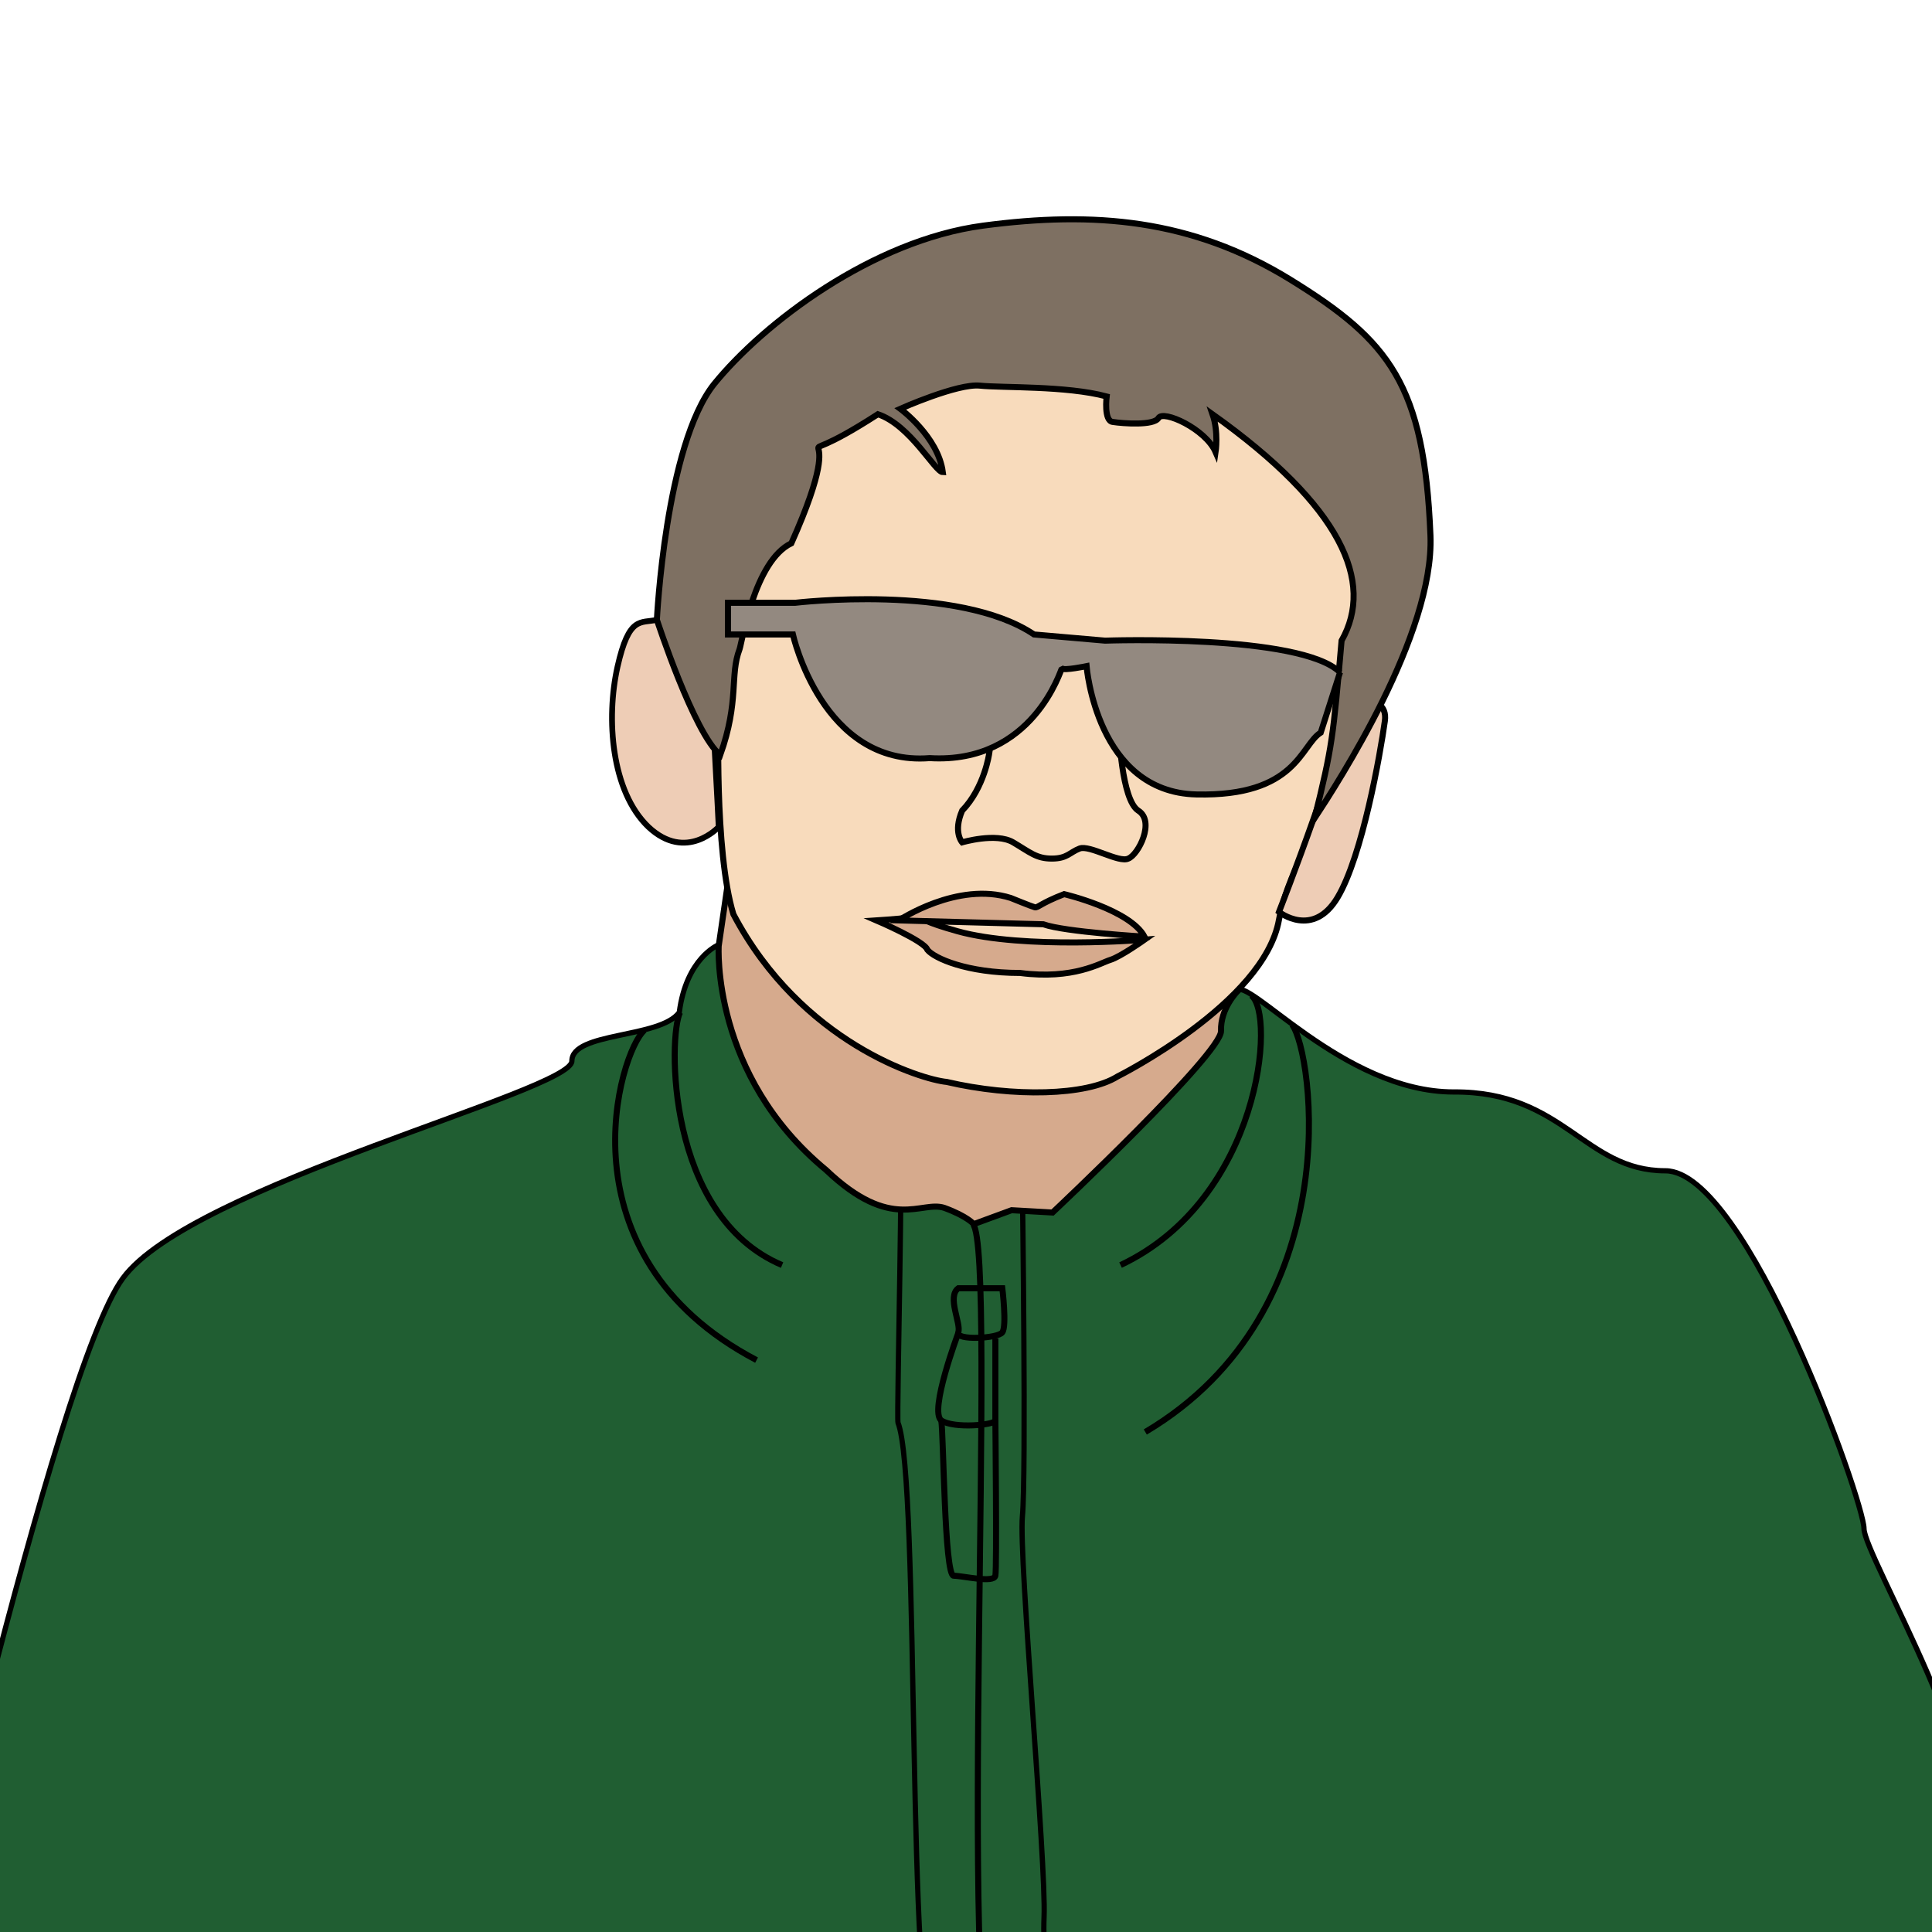 <?xml version="1.0" encoding="utf-8"?>
<!-- Generator: Adobe Illustrator 19.0.0, SVG Export Plug-In . SVG Version: 6.00 Build 0)  -->
<svg version="1.1" id="Layer_1" xmlns="http://www.w3.org/2000/svg" xmlns:xlink="http://www.w3.org/1999/xlink" x="0px" y="0px"
	 viewBox="0 0 250 250" style="enable-background:new 0 0 250 250;" xml:space="preserve">
<style type="text/css">
	.st0{clip-path:url(#XMLID_30_);}
	.st1{clip-path:url(#XMLID_31_);}
	.st2{fill:#205E32;stroke:#000000;stroke-width:0.678;stroke-miterlimit:10;}
	.st3{fill:none;stroke:#000000;stroke-width:0.678;stroke-miterlimit:10;}
	.st4{fill:#EECDB6;stroke:#000000;stroke-width:0.748;stroke-miterlimit:10;}
	.st5{fill:#D6AA8D;stroke:#000000;stroke-width:0.781;stroke-miterlimit:10;}
	.st6{fill:#F8DBBC;stroke:#000000;stroke-width:0.781;stroke-miterlimit:10;}
	.st7{fill:none;stroke:#000000;stroke-width:0.748;stroke-miterlimit:10;}
	.st8{fill:#EECDB6;stroke:#000000;stroke-width:0.781;stroke-miterlimit:10;}
	.st9{fill:#7E7062;stroke:#000000;stroke-width:0.781;stroke-miterlimit:10;}
	.st10{fill:#938980;stroke:#000000;stroke-width:0.781;stroke-miterlimit:10;}
	.st11{fill:none;stroke:#000000;stroke-width:0.781;stroke-miterlimit:10;}
	.st12{display:none;}
</style>
<g id="XMLID_1_">
	<g id="XMLID_2_">
		<g id="XMLID_3_">
			<g id="レイヤー_4_1_">
				<defs>
					<rect id="XMLID_28_" width="250" height="250"/>
				</defs>
				<clipPath id="XMLID_30_">
					<use xlink:href="#XMLID_28_"  style="overflow:visible;"/>
				</clipPath>
				<g id="XMLID_4_" class="st0">
					<g id="XMLID_5_">
						<defs>
							<rect id="XMLID_27_" x="-134.5" y="-22.8" width="498.9" height="357.2"/>
						</defs>
						<clipPath id="XMLID_31_">
							<use xlink:href="#XMLID_27_"  style="overflow:visible;"/>
						</clipPath>
						<g id="XMLID_6_" class="st1">
							<path id="XMLID_26_" class="st2" d="M92.9,122.3c0,0-4.1,1.7-5,8.7c-2.5,3.4-13.9,2.5-13.9,6.3c0,3.9-49.3,16.1-58.1,28.1
								C7.1,177.3-11.9,262.5-14,269.9s-19,79.6-10.1,96.1c8.8,16.5,59.8-30.2,59.8-30.2s-6-31.9-2.6-32.6s5.9-26.3,5.5-28.4
								s7.2-19.6,8.8-18.6c1.7,1.1-2.5,43.1-2.5,43.1s-8.8,20.3-2.5,28s77.1,10.5,87.2,10.2c10.1-0.4,67-5.3,71.2-7.4
								s-15.2-37.2-14.7-39.6c0.4-2.5,3.8-21,3.8-21s13.9,34.7,14.7,39.6c0.8,4.9,1.7,29.4,1.7,29.4s58.6,37.5,57.7,38.9
								c-0.8,1.4-4.2-25.2-5.1-29.1c-0.8-3.9-0.8-22.4,2.5-29.5c3.4-7-9.7-65.9-6.3-77.5s-13.9-40-13.9-43.5s-15.2-46.3-25.7-46.3
								s-13.1-10.3-27.4-10.2c-14.3,0-26.7-15.2-28.2-13.1C158.5,130.5,92.9,122.3,92.9,122.3z"/>
							<path id="XMLID_25_" class="st3" d="M116.3,153.8h16c0,0,0.5,37.2,0,42.4c-0.5,5.3,3.1,44.9,2.8,51.9
								c-0.3,7,1.9,25.9-1.1,33.7c-3,7.7-11.9,30.2-10,33.7l6.9,19.6l1.4,4.6h-16l-9.5-22.8c0,0,4.3-20,6.6-24.5
								c2.3-4.6,14-20.3,7.7-27c-3.9-4.2-2-74-4.9-81.3C116,183.3,117,143.4,116.3,153.8z"/>
							<path id="XMLID_24_" class="st4" d="M93,107c0,0-4.2,4.6-9.1,0c-4.8-4.6-5.5-14-4-20.7s3-5.6,5.1-6.1s6.5,7.2,6.7,6.7
								C92,86.3,93,107,93,107z"/>
							<path id="XMLID_23_" class="st5" d="M94.4,112.8l-1.4,9.6c0,0-1,16.7,13.9,29c8.5,8.1,12.3,3.9,15.3,4.9
								c3,1.1,3.8,2.1,3.8,2.1l4.9-1.8l5.3,0.3c0,0,21.9-20.6,21.8-23.5s2.1-5.1,2.1-5.1L155,126L94.4,112.8"/>
							<path id="XMLID_22_" class="st6" d="M93,92.4c0,0-0.6,17.7,1.9,25.9c8.8,16.7,24.4,21.4,27.6,21.7c8.6,2,18.1,1.8,22.1-0.7
								c0,0,19-9.5,20.9-20.3c1.9-10.8,15-24.4,13.7-45.1s-35-27.2-35-27.2l-41.9,7l-5.3,16L93,92.4z"/>
							<line id="XMLID_21_" class="st7" x1="93" y1="80.1" x2="95.7" y2="77.3"/>
							<path id="XMLID_20_" class="st8" d="M165.5,118c0,0,4.4,3.5,7.6-1.9s5.5-18.5,6.1-22.8s-6.8-2.5-5.6-0.7
								C174.7,94.4,165.5,118,165.5,118z"/>
							<path id="XMLID_19_" class="st9" d="M185.1,69.3c-0.8-19.6-5.3-25.2-18.1-33.1c-12.8-7.9-25.5-8.9-39.8-7
								S98.8,41.8,92.4,49.7C86.1,57.6,85,80.2,85,80.2s4.8,14.7,8.2,17.5c2.5-7,1.2-10.3,2.5-13.7c0.3-0.8,1.9-11.4,6.7-13.7
								c8.8-19.7-3.2-7.4,11.2-16.7c4.2,1.4,7.4,7.5,8.4,7.5c-0.6-4.6-5.5-8.2-5.5-8.2s7.4-3.3,10.3-3s11.2,0,16.4,1.4
								c0,0-0.4,3.2,0.8,3.3c1.3,0.2,5.3,0.5,5.9-0.5c0.6-1.1,6.1,1.4,7.4,4.4c0,0,0.4-2.6-0.4-4.9c16.7,11.9,21,21.7,16.7,29.3
								c-1.1,12.6-1.2,13.7-3.5,23C173.1,101.3,185.6,82.1,185.1,69.3z"/>
							<path id="XMLID_18_" class="st6" d="M124.5,109c0,0,4.4-1.3,6.6,0s3,2.1,5,2.1s2.3-0.8,3.6-1.3c1.3-0.5,5.1,1.9,6.3,1.3
								c1.3-0.5,3.5-4.8,1.3-6.2s-2.5-10.3-2.5-10.3l-3.5-10.8H134l-5.8,12.4l-0.2,1.3c0,0-0.6,4.4-3.5,7.4
								C123.3,107.7,124.5,109,124.5,109z"/>
							<path id="XMLID_17_" class="st10" d="M173.4,87c-5.1-5-30.4-4.1-30.4-4.1l-9.2-0.8c-9.8-6.6-30.9-4.1-30.9-4.1h-8.7v4.1h8.4
								c0,0,3.8,17.1,17.7,16c13.4,0.8,17-11.6,17.1-11.6c0.3,0.3,3.2-0.3,3.2-0.3s1.3,16.3,14.2,16.6c13,0.3,13.5-6.4,16.1-8
								L173.4,87"/>
							<path id="XMLID_16_" class="st5" d="M113.4,119.1c0,0,6.3,2.7,6.6,3.8c0.9,1.1,5.1,3,12,3c6.9,0.9,10.4-1.3,11.7-1.7
								c1.3-0.4,4.4-2.6,4.4-2.6s-15.6,1.3-24.2-1.1C115.3,118.1,122.6,118.5,113.4,119.1z"/>
							<path id="XMLID_15_" class="st5" d="M116.3,119.1c0,0,7.6-5.1,14.5-2.9c0,0,2.7,1.1,3.1,1.2s0.7-0.5,3.8-1.7
								c0,0,8.5,2,10.4,5.5c0,0-10.3-0.6-13.1-1.6L116.3,119.1z"/>
							<path id="XMLID_14_" class="st11" d="M125.9,158.4c3.2,3.4-2.1,103.6,2.9,111.1c5.1,7.5-12.8,41.3-14.7,44.2
								c-1.9,2.9,7.8,27,12.6,28.9"/>
							<path id="XMLID_13_" class="st11" d="M124,166.7c-1.5,1.1,0.4,4.6,0,5.7s5.2,0.8,5.7,0c0.6-0.8,0-5.7,0-5.7H124z"/>
							<path id="XMLID_12_" class="st11" d="M124,172.5c0,0-3.8,10.1-2.2,11.3c1.6,1.1,7,0.6,7,0s0-10.6,0-10.6"/>
							<path id="XMLID_11_" class="st11" d="M121.8,183.8c0.3,1.7,0.4,20.1,1.6,20.1s5.2,1,5.4,0c0.2-1,0-20.1,0-20.1"/>
							<path id="XMLID_10_" class="st11" d="M88,131c-1.5,3-1.9,26.3,13.2,32.7"/>
							<path id="XMLID_9_" class="st11" d="M83.4,133.3C80.2,136,72,162.4,97.9,176"/>
							<path id="XMLID_8_" class="st11" d="M161.9,128.8c3.2,2.3,1.3,26.3-16.9,34.9"/>
							<path id="XMLID_7_" class="st11" d="M167.2,132.6c2.7,3.5,7.5,37-19,52.7"/>
						</g>
					</g>
				</g>
			</g>
			<g id="Layer_6_1_" class="st12">
			</g>
		</g>
	</g>
</g>
</svg>
